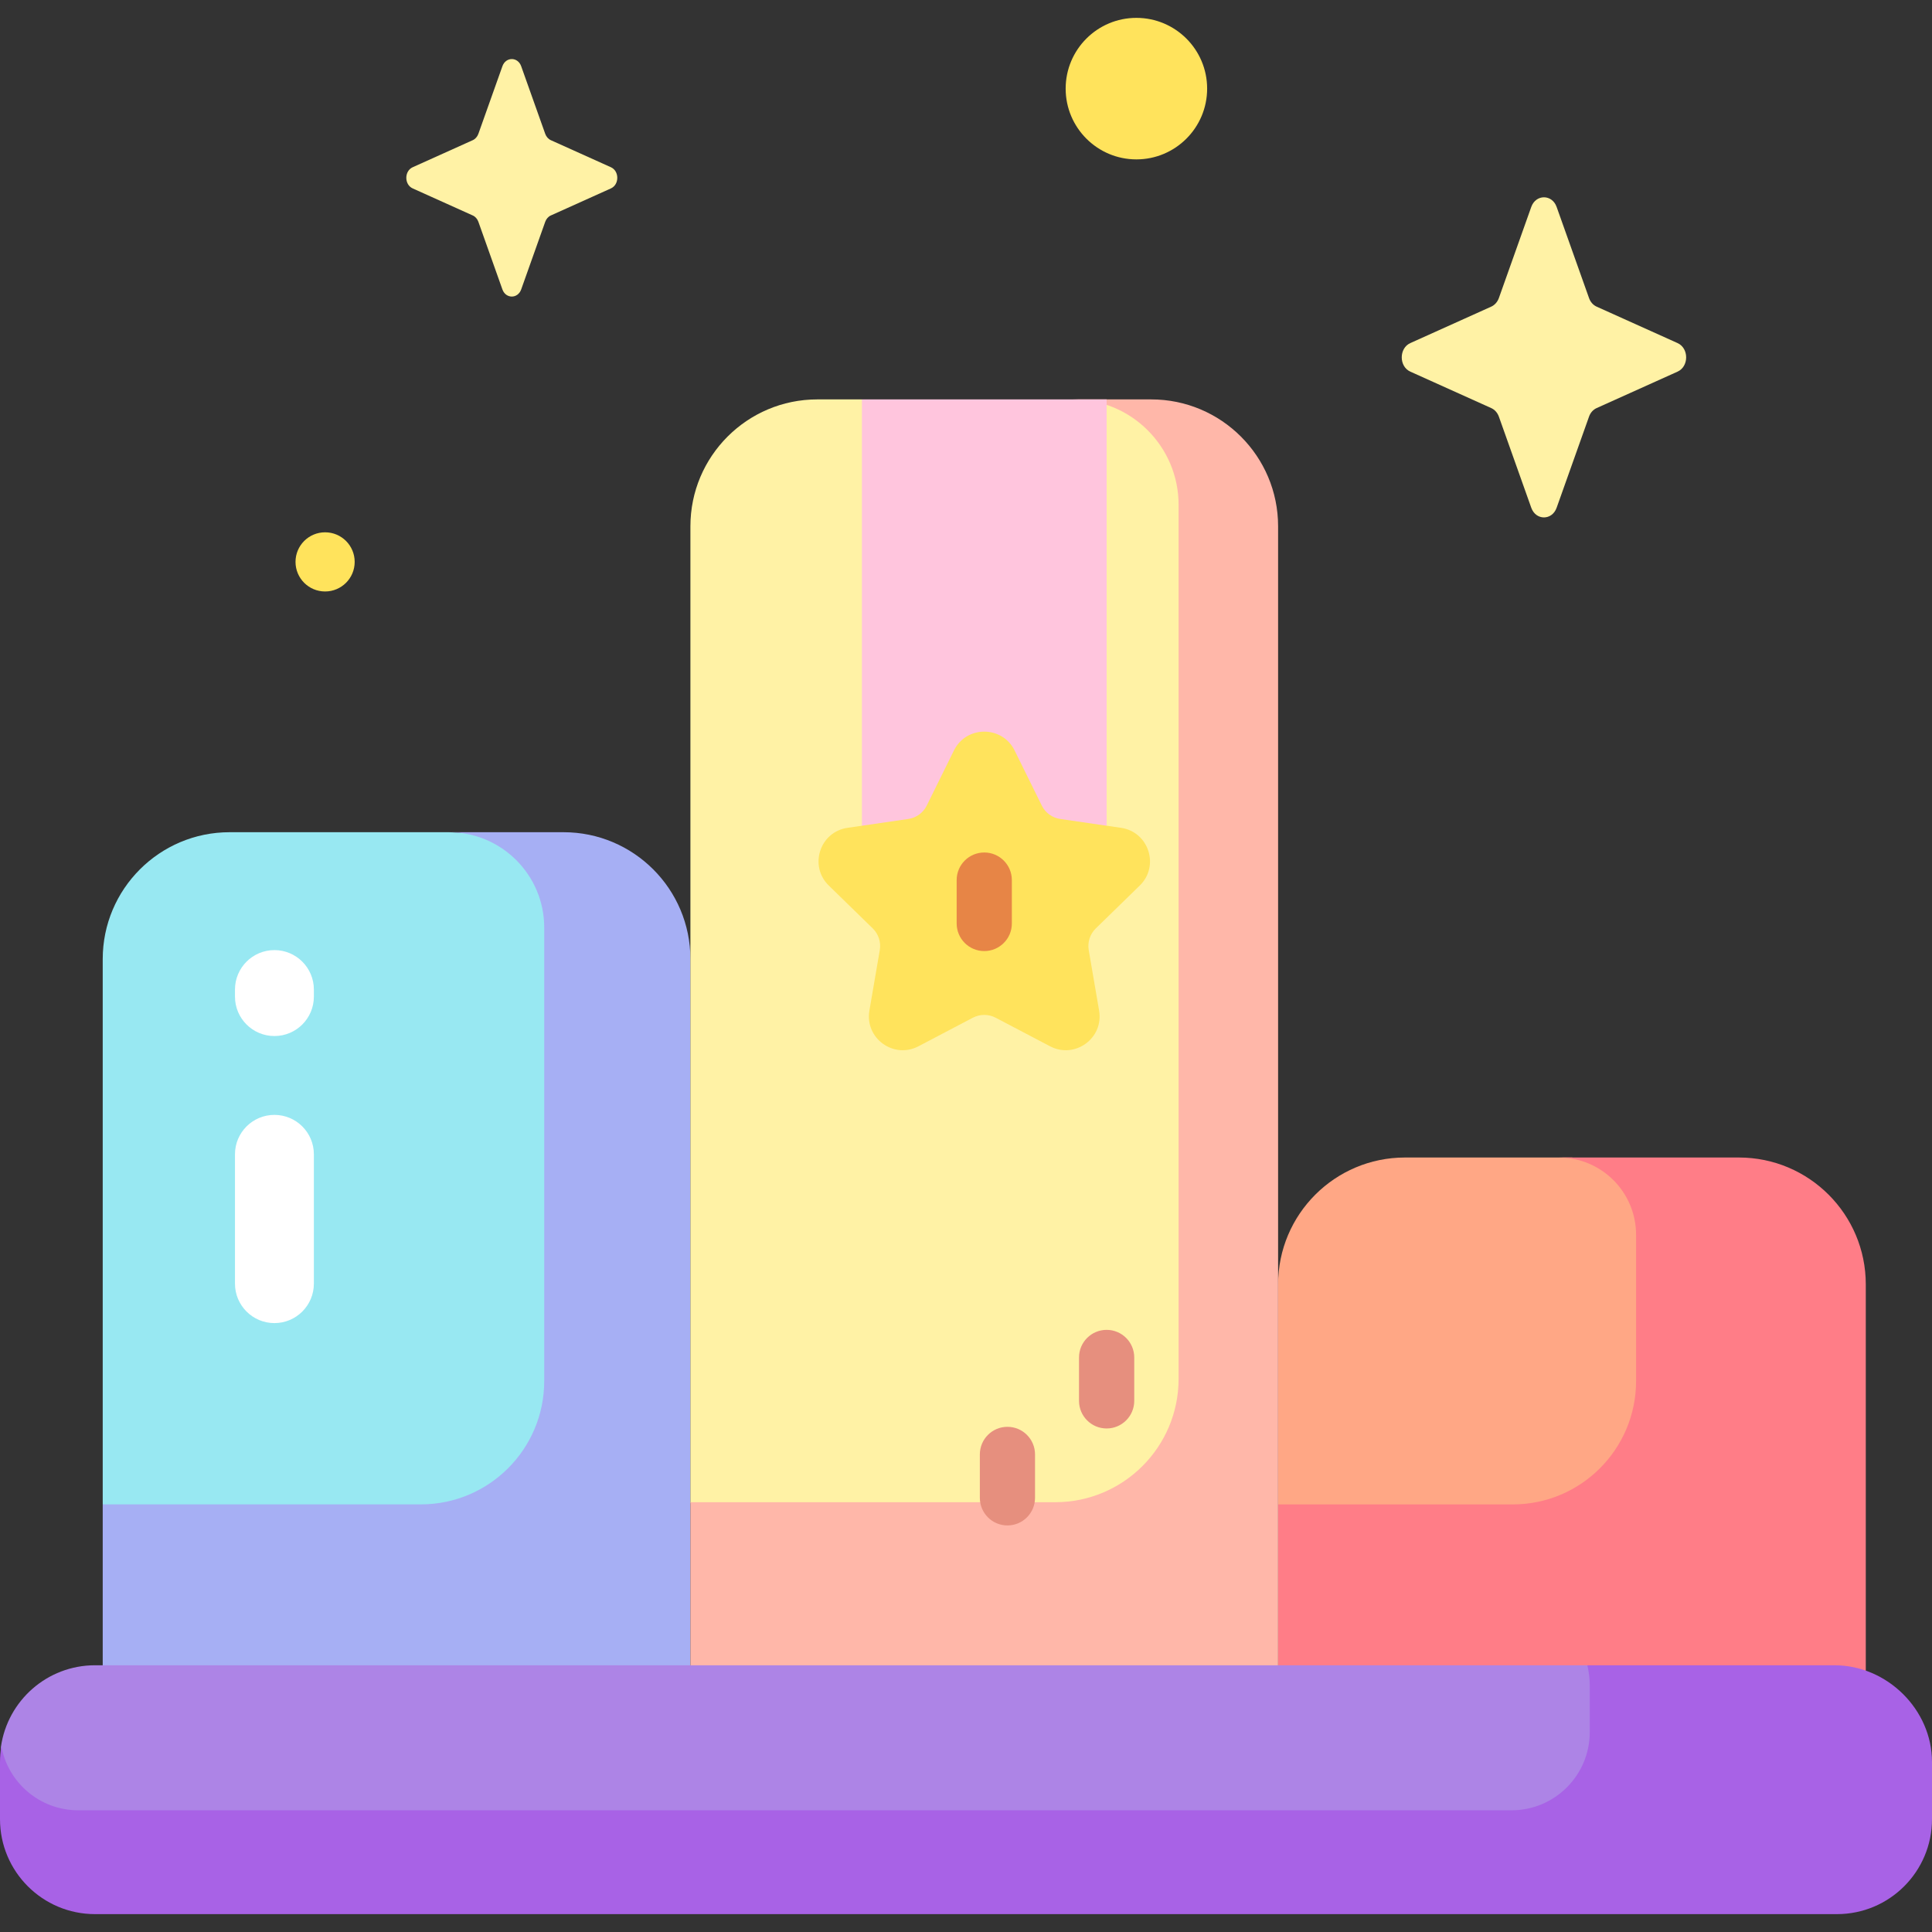 <svg width="48" height="48" viewBox="0 0 48 48" fill="none" xmlns="http://www.w3.org/2000/svg">
<rect x="0" y="0" width="48" height="48" fill="#333333" stroke="none"/>
<g id="podium(2) 1" clip-path="url(#clip0_2516_32726)">
<g id="Group">
<g id="Group_2">
<path id="Vector" d="M44.946 32.031L44.148 39.716L34.167 40.139L31.754 37.377V31.911C31.754 30.17 33.166 28.758 34.907 28.758H39.055L42.911 29.442C44.652 29.442 44.946 30.29 44.946 32.031Z" fill="#FFA785"/>
<path id="Vector_2" d="M46.355 42.012V31.911C46.355 30.17 44.944 28.758 43.202 28.758H38.727C39.788 28.758 40.648 29.618 40.648 30.679V34.311C40.648 36.004 39.275 37.377 37.582 37.377H31.754V42.012H46.355Z" fill="#FF7D87"/>
<path id="Vector_3" d="M14.618 39.151L14.456 21.611C14.256 21.571 13.837 20.78 13.625 20.78L11.152 20.676H5.705C3.964 20.676 2.552 22.088 2.552 23.829V37.376L3.95 38.764L14.618 39.151Z" fill="#98E8F2"/>
<path id="Vector_4" d="M17.153 41.415V23.829C17.153 22.088 15.742 20.676 14 20.676H11.152C12.46 20.676 13.521 21.737 13.521 23.045V34.311C13.521 36.004 12.148 37.376 10.455 37.376H2.552V41.415L10.385 43.114L17.153 41.415Z" fill="#A6AFF4"/>
<path id="Vector_5" d="M30.126 11.068C29.604 10.686 29.513 10.209 28.816 10.209L27.411 9.973L25.005 11.587L21.414 9.923H20.306C18.565 9.923 17.153 11.335 17.153 13.076V37.322L17.683 38.59H30.462L30.126 11.068Z" fill="#FFF2A5"/>
<path id="Vector_6" d="M31.754 41.415V13.076C31.754 11.335 30.342 9.923 28.601 9.923H26.662C28.109 9.923 29.282 11.096 29.282 12.543V34.257C29.282 35.95 27.909 37.322 26.216 37.322H17.153V41.415L24.453 43.114L31.754 41.415Z" fill="#FFB7A9"/>
<path id="Vector_7" d="M27.494 21.225V9.923H21.414V21.377" fill="#FFC5DD"/>
<path id="Vector_8" d="M41.395 45.499L41.339 41.996L39.438 41.373H2.361C1.172 41.373 0.189 42.252 0.024 43.395C0.008 43.505 0.139 44.126 0.139 44.241C0.139 44.241 1.252 45.387 1.269 45.499H41.395Z" fill="#AD84E6"/>
<path id="Vector_9" d="M45.578 41.373H39.438C39.472 41.518 39.497 41.71 39.497 41.865V43.033C39.497 44.106 38.627 44.976 37.555 44.976H1.942C0.989 44.976 0.198 44.288 0.033 43.383C0.012 43.511 0 43.642 0 43.776V45.196C0 46.499 1.057 47.556 2.361 47.556H45.639C46.943 47.556 48 46.499 48 45.196V43.776C48 42.472 46.882 41.373 45.578 41.373Z" fill="#A862E6"/>
<path id="Vector_10" d="M25.208 18.646L25.883 20.014C25.971 20.194 26.143 20.318 26.341 20.347L27.851 20.567C28.54 20.667 28.816 21.515 28.317 22.001L27.225 23.066C27.081 23.206 27.016 23.407 27.049 23.605L27.307 25.108C27.425 25.795 26.704 26.319 26.087 25.994L24.737 25.285C24.56 25.192 24.348 25.192 24.17 25.285L22.82 25.994C22.203 26.319 21.482 25.795 21.6 25.108L21.858 23.605C21.892 23.407 21.826 23.206 21.683 23.066L20.591 22.001C20.092 21.515 20.367 20.667 21.057 20.567L22.566 20.347C22.764 20.319 22.936 20.194 23.025 20.014L23.7 18.646C24.008 18.021 24.899 18.021 25.208 18.646Z" fill="#FFE35C"/>
<path id="Vector_11" d="M25.029 37.899C24.651 37.899 24.344 37.592 24.344 37.213V36.135C24.344 35.756 24.651 35.449 25.029 35.449C25.408 35.449 25.715 35.756 25.715 36.135V37.213C25.715 37.592 25.408 37.899 25.029 37.899Z" fill="#E68F7E"/>
<path id="Vector_12" d="M27.494 35.49C27.115 35.49 26.808 35.183 26.808 34.804V33.726C26.808 33.347 27.115 33.04 27.494 33.04C27.872 33.04 28.18 33.347 28.18 33.726V34.804C28.18 35.183 27.872 35.49 27.494 35.49Z" fill="#E68F7E"/>
<path id="Vector_13" d="M24.454 23.629C24.075 23.629 23.768 23.322 23.768 22.943V21.865C23.768 21.487 24.075 21.18 24.454 21.18C24.832 21.18 25.139 21.487 25.139 21.865V22.943C25.14 23.322 24.832 23.629 24.454 23.629Z" fill="#E78546"/>
<g id="Group_3">
<path id="Vector_14" d="M6.818 32.872C6.277 32.872 5.838 32.433 5.838 31.892V28.678C5.838 28.137 6.277 27.699 6.818 27.699C7.359 27.699 7.798 28.137 7.798 28.678V31.892C7.798 32.433 7.359 32.872 6.818 32.872Z" fill="white"/>
<path id="Vector_15" d="M6.818 25.74C6.277 25.74 5.838 25.302 5.838 24.761V24.585C5.838 24.044 6.277 23.605 6.818 23.605C7.359 23.605 7.798 24.044 7.798 24.585V24.761C7.798 25.302 7.359 25.74 6.818 25.74Z" fill="white"/>
</g>
</g>
<g id="Group_4">
<path id="Vector_16" d="M38.044 5.141L37.239 7.405C37.204 7.502 37.136 7.579 37.05 7.618L35.039 8.524C34.755 8.652 34.755 9.105 35.039 9.233L37.05 10.139C37.136 10.178 37.204 10.254 37.239 10.351L38.044 12.615C38.158 12.935 38.56 12.935 38.674 12.615L39.479 10.351C39.513 10.254 39.581 10.178 39.667 10.139L41.679 9.233C41.963 9.105 41.963 8.652 41.679 8.524L39.667 7.618C39.581 7.579 39.513 7.502 39.479 7.405L38.674 5.141C38.56 4.822 38.158 4.822 38.044 5.141Z" fill="#FFF2A5"/>
<path id="Vector_17" d="M12.482 1.646L11.885 3.325C11.859 3.397 11.809 3.454 11.745 3.483L10.253 4.155C10.042 4.25 10.042 4.586 10.253 4.681L11.745 5.353C11.809 5.381 11.859 5.438 11.885 5.51L12.482 7.19C12.566 7.427 12.865 7.427 12.949 7.19L13.546 5.51C13.572 5.438 13.622 5.381 13.686 5.353L15.178 4.681C15.389 4.586 15.389 4.25 15.178 4.155L13.686 3.483C13.622 3.454 13.572 3.397 13.546 3.325L12.949 1.646C12.865 1.408 12.566 1.408 12.482 1.646Z" fill="#FFF2A5"/>
<g id="Group_5">
<path id="Vector_18" d="M26.476 2.202C26.476 3.172 27.263 3.96 28.233 3.96C29.204 3.96 29.991 3.172 29.991 2.202C29.991 1.231 29.204 0.444 28.233 0.444C27.263 0.444 26.476 1.231 26.476 2.202Z" fill="#FFE35C"/>
<path id="Vector_19" d="M8.077 14.695C8.483 14.695 8.812 14.366 8.812 13.96C8.812 13.554 8.483 13.225 8.077 13.225C7.671 13.225 7.342 13.554 7.342 13.96C7.342 14.366 7.671 14.695 8.077 14.695Z" fill="#FFE35C"/>
</g>
</g>
</g>
</g>
<defs>
<clipPath id="clip0_2516_32726">
<rect width="48" height="48" fill="white"/>
</clipPath>
</defs>
</svg>
